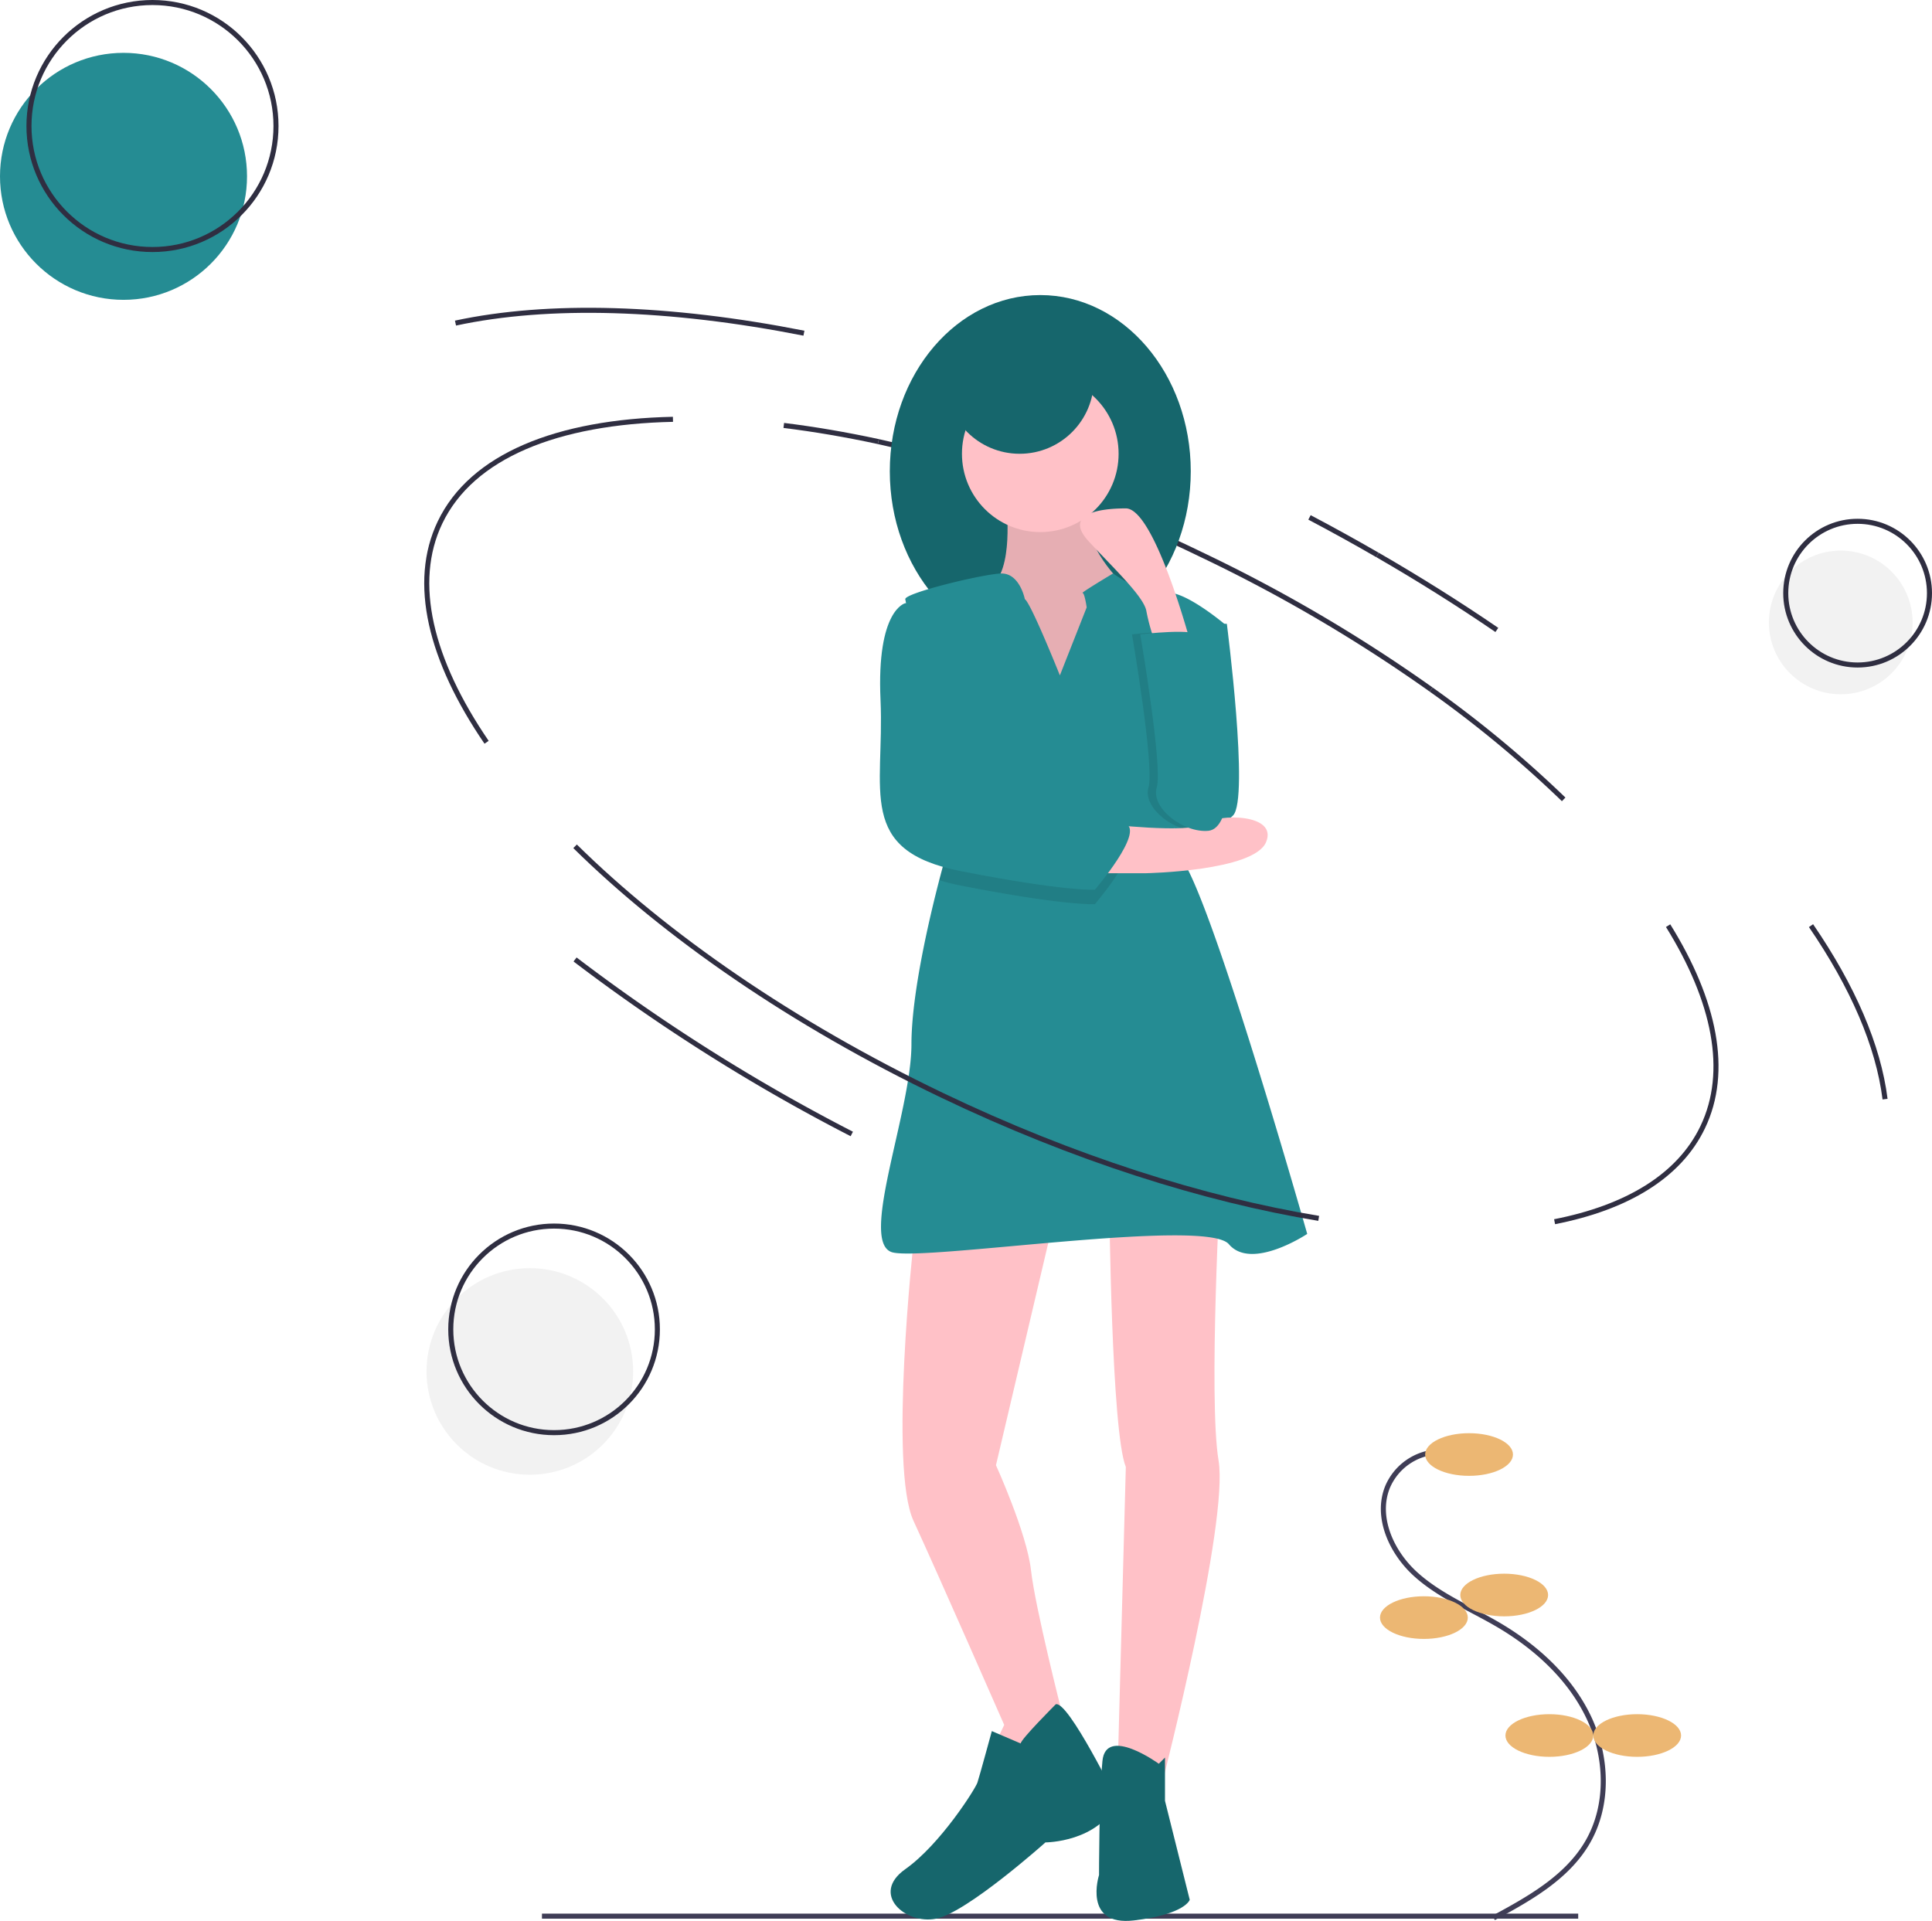 <svg xmlns="http://www.w3.org/2000/svg" width="382.66" height="380.5" viewBox="0 0 382.66 380.5">
  <g id="Group_311" data-name="Group 311" transform="translate(-159 -236.5)">
    <g id="undraw_in_thought_gjsf" transform="translate(159 236.5)">
      <path id="Path_757" data-name="Path 757" d="M749.9,256.8q6.883,3.633,13.457,7.436" transform="translate(-490.535 -154.311)" fill="none" stroke="#2f2e41" stroke-miterlimit="10" stroke-width="1"/>
      <path id="Path_758" data-name="Path 758" d="M562.441,223.849a293.58,293.58,0,0,1,63.885,22.345,305.57,305.57,0,0,1,45.6,26.764" transform="translate(-388.471 -136.374)" fill="none" stroke="#2f2e41" stroke-miterlimit="10" stroke-width="1"/>
      <line id="Line_21" data-name="Line 21" x2="205.243" transform="translate(107.343 379.556)" fill="none" stroke="#3f3d56" stroke-miterlimit="10" stroke-width="1"/>
      <path id="Path_759" data-name="Path 759" d="M521.327,216.817c6.015.74,12.277,1.808,18.73,3.2" transform="translate(-366.087 -132.545)" fill="none" stroke="#2f2e41" stroke-miterlimit="10" stroke-width="1"/>
      <path id="Path_760" data-name="Path 760" d="M377.949,278.126c-11.113-16.263-14.93-31.628-9.221-43.548,6.315-13.184,23.219-19.928,46.133-20.425" transform="translate(-281.574 -131.094)" fill="none" stroke="#2f2e41" stroke-miterlimit="10" stroke-width="1"/>
      <path id="Path_761" data-name="Path 761" d="M878.938,434.318c9.263,14.911,12.137,28.89,6.853,39.92-4.649,9.706-15.037,15.922-29.338,18.724" transform="translate(-548.545 -250.962)" fill="none" stroke="#2f2e41" stroke-miterlimit="10" stroke-width="1"/>
      <path id="Path_762" data-name="Path 762" d="M802.78,331.65a226.91,226.91,0,0,1,26.249,21.756" transform="translate(-519.323 -195.065)" fill="none" stroke="#2f2e41" stroke-miterlimit="10" stroke-width="1"/>
      <path id="Path_763" data-name="Path 763" d="M378.6,169.289c18.446-3.963,42.317-3.258,69.014,2" transform="translate(-288.383 -105.29)" fill="none" stroke="#2f2e41" stroke-miterlimit="10" stroke-width="1"/>
      <path id="Path_764" data-name="Path 764" d="M967.943,434.314c8.258,12.063,13.337,23.736,14.665,34.367" transform="translate(-609.245 -250.96)" fill="none" stroke="#2f2e41" stroke-miterlimit="10" stroke-width="1"/>
      <path id="Path_765" data-name="Path 765" d="M779.444,273.12q12.425,7.184,23.643,14.86" transform="translate(-506.617 -163.199)" fill="none" stroke="#2f2e41" stroke-miterlimit="10" stroke-width="1"/>
      <path id="Path_766" data-name="Path 766" d="M792.713,663.141a11.421,11.421,0,0,0-9.845,6.883c-2.462,5.95.708,12.94,5.466,17.279s10.87,6.819,16.424,10.079c7.459,4.379,14.162,10.457,17.894,18.26s4.129,17.468-.258,24.922c-4.072,6.919-11.476,11.06-18.538,14.879" transform="translate(-508.016 -375.544)" fill="none" stroke="#3f3d56" stroke-miterlimit="10" stroke-width="1"/>
      <ellipse id="Ellipse_98" data-name="Ellipse 98" cx="8.697" cy="4.224" rx="8.697" ry="4.224" transform="translate(282.271 283.891)" fill="#ecb773"/>
      <ellipse id="Ellipse_99" data-name="Ellipse 99" cx="8.697" cy="4.224" rx="8.697" ry="4.224" transform="translate(289.229 311.721)" fill="#ecb773"/>
      <ellipse id="Ellipse_100" data-name="Ellipse 100" cx="8.697" cy="4.224" rx="8.697" ry="4.224" transform="translate(273.326 316.194)" fill="#ecb773"/>
      <ellipse id="Ellipse_101" data-name="Ellipse 101" cx="8.697" cy="4.224" rx="8.697" ry="4.224" transform="translate(298.174 339.551)" fill="#ecb773"/>
      <ellipse id="Ellipse_102" data-name="Ellipse 102" cx="8.697" cy="4.224" rx="8.697" ry="4.224" transform="translate(315.567 339.551)" fill="#ecb773"/>
      <path id="Path_767" data-name="Path 767" d="M693.765,303.075h4.9s4.491,34.7,1.225,37.97-12.248,5.308-13.473,0,0-24.9,0-24.9Z" transform="translate(-455.672 -179.508)" fill="#258c93"/>
      <ellipse id="Ellipse_103" data-name="Ellipse 103" cx="29.804" cy="34.908" rx="29.804" ry="34.908" transform="translate(176.239 58.448)" fill="#16666c"/>
      <path id="Path_768" data-name="Path 768" d="M612.611,246.215s1.633,13.473-3.266,16.331,5.716,19.189,5.716,19.189L627.717,285l8.574-11.84-1.633-12.248s-9.8-9.8-5.308-18.781Z" transform="translate(-413.304 -146.327)" fill="#ffc1c7"/>
      <path id="Path_769" data-name="Path 769" d="M612.611,246.215s1.633,13.473-3.266,16.331,5.716,19.189,5.716,19.189L627.717,285l8.574-11.84-1.633-12.248s-9.8-9.8-5.308-18.781Z" transform="translate(-413.304 -146.327)" opacity="0.1"/>
      <path id="Path_770" data-name="Path 770" d="M575.127,566.769s-4.9,44.5,0,55.117,17.964,40.419,17.964,40.419l-4.083,8.574,11.023-2.45,4.491-8.574s-5.308-20.822-6.124-28.171-6.941-20.822-6.941-20.822l11.432-48.585Z" transform="translate(-394.193 -320.629)" fill="#ffc1c7"/>
      <path id="Path_771" data-name="Path 771" d="M662.869,548.976s.408,44.91,3.266,51.876L664.5,661.685l8.982,1.2s13.065-51.035,11.023-63.283.408-56.342.408-56.342Z" transform="translate(-443.149 -310.275)" fill="#ffc1c7"/>
      <circle id="Ellipse_104" data-name="Ellipse 104" cx="15.514" cy="15.514" r="15.514" transform="translate(190.528 74.37)" fill="#ffc1c7"/>
      <path id="Path_772" data-name="Path 772" d="M648.015,412s-11.023,7.349-15.514,2.041-59.608,3.266-66.549,1.633,3.674-27.763,3.674-41.236c0-10.08,3.658-25.415,5.5-32.5.621-2.384,1.033-3.834,1.033-3.834s4.189-11.918,3.405-16.87a4.261,4.261,0,0,0-.306-1.09,2.239,2.239,0,0,0-.241-.412c-1.956-2.609-7.561-21.634-9.737-29.8a36.88,36.88,0,0,1-.878-3.674c0-1.225,15.106-4.9,18.883-5.075s4.8,5.075,4.8,5.075c1.225.817,6.941,15.106,6.941,15.106l5.308-13.473s-.408-2.858-.817-2.858,6.038-3.854,6.038-3.854,6.618,4.671,10.293,3.854,12.248,6.532,12.248,6.532-15.106,37.97-8.982,46.135S648.015,412,648.015,412Z" transform="translate(-389.101 -167.582)" fill="#258c93"/>
      <path id="Path_773" data-name="Path 773" d="M600.487,772.858s-6.941,6.941-6.941,7.757l-5.716-2.45s-2.45,8.982-2.858,10.207-7.349,12.248-14.29,17.148,0,11.023,6.124,9.8,21.639-15.106,21.639-15.106,10.615,0,14.29-8.165C612.735,792.047,602.936,772.042,600.487,772.858Z" transform="translate(-391.382 -435.265)" fill="#16666c"/>
      <path id="Path_774" data-name="Path 774" d="M669.633,794.489s-10.488-7.621-11.164-.544-.676,22.591-.676,22.591-3.266,10.207,6.941,8.982,11.023-4.083,11.023-4.083l-4.9-19.6v-8.574Z" transform="translate(-440.115 -445.12)" fill="#16666c"/>
      <path id="Path_775" data-name="Path 775" d="M585.808,330.191c-1.956-2.609-7.561-21.634-9.737-29.8h1.98s4.973,19.462,8,30.216A2.23,2.23,0,0,0,585.808,330.191Z" transform="translate(-395.892 -178.044)" opacity="0.1"/>
      <path id="Path_776" data-name="Path 776" d="M619.741,394.552s-5.716.408-26.538-3.674a41.618,41.618,0,0,1-4.3-1.066c.621-2.384,1.033-3.834,1.033-3.834s4.189-11.918,3.405-16.87a35.785,35.785,0,0,0,1.9,5.846c.817.408,26.946,4.9,30.621,6.532S619.741,394.552,619.741,394.552Z" transform="translate(-402.879 -215.459)" opacity="0.1"/>
      <path id="Path_777" data-name="Path 777" d="M672.727,307.059s11.261-1.389,11.959.436,3.556,19.472,4.78,21.734,1.633,16.289-3.266,16.741-11.432-4.525-10.207-8.6S672.727,307.059,672.727,307.059Z" transform="translate(-448.516 -181.401)" opacity="0.1"/>
      <path id="Path_778" data-name="Path 778" d="M655.789,388.523s17.148,2.041,20.005,0,14.7-2.041,12.248,3.674-23.68,6.124-23.68,6.124H652.114Z" transform="translate(-437.293 -225.353)" fill="#ffc1c7"/>
      <path id="Path_779" data-name="Path 779" d="M570.98,294.112h-2.858s-5.716,1.225-4.9,19.189-4.9,29.8,15.923,33.887,26.538,3.674,26.538,3.674,9.8-11.432,6.124-13.065-29.8-6.124-30.621-6.532S570.98,294.112,570.98,294.112Z" transform="translate(-388.821 -174.628)" fill="#258c93"/>
      <path id="Path_780" data-name="Path 780" d="M672.066,279.726s-7.154-26.839-12.87-26.839-12.248,1.225-7.349,6.532,11.023,11.023,11.432,13.881a38.468,38.468,0,0,0,2.041,6.941Z" transform="translate(-436.21 -152.183)" fill="#ffc1c7"/>
      <path id="Path_781" data-name="Path 781" d="M676.312,307.059s11.261-1.389,11.959.436,3.556,19.472,4.78,21.734,1.633,16.289-3.266,16.741-11.432-4.525-10.207-8.6S676.312,307.059,676.312,307.059Z" transform="translate(-450.468 -181.401)" fill="#258c93"/>
      <circle id="Ellipse_105" data-name="Ellipse 105" cx="14.698" cy="14.698" r="14.698" transform="translate(187.262 60.489)" fill="#16666c"/>
      <path id="Path_782" data-name="Path 782" d="M577.869,473.517c-22.809-3.759-48.612-11.931-74.641-24.4-29.637-14.2-54.751-31.654-72.645-49.3" transform="translate(-316.682 -232.18)" fill="none" stroke="#2f2e41" stroke-miterlimit="10" stroke-width="1"/>
      <path id="Path_783" data-name="Path 783" d="M485.39,483.588a369.046,369.046,0,0,1-54.809-34.562" transform="translate(-316.681 -258.97)" fill="none" stroke="#2f2e41" stroke-miterlimit="10" stroke-width="1"/>
      <circle id="Ellipse_106" data-name="Ellipse 106" cx="24.463" cy="24.463" r="24.463" transform="translate(0 10.467)" fill="#258c93"/>
      <circle id="Ellipse_107" data-name="Ellipse 107" cx="24.463" cy="24.463" r="24.463" transform="translate(5.738 0.5)" fill="none" stroke="#2f2e41" stroke-miterlimit="10" stroke-width="1"/>
      <circle id="Ellipse_108" data-name="Ellipse 108" cx="14.233" cy="14.233" r="14.233" transform="translate(350.354 109.059)" fill="#f2f2f2"/>
      <circle id="Ellipse_109" data-name="Ellipse 109" cx="14.233" cy="14.233" r="14.233" transform="translate(353.693 103.26)" fill="none" stroke="#2f2e41" stroke-miterlimit="10" stroke-width="1"/>
      <circle id="Ellipse_110" data-name="Ellipse 110" cx="20.46" cy="20.46" r="20.46" transform="translate(84.483 251.2)" fill="#f2f2f2"/>
      <circle id="Ellipse_111" data-name="Ellipse 111" cx="20.46" cy="20.46" r="20.46" transform="translate(89.282 242.864)" fill="none" stroke="#2f2e41" stroke-miterlimit="10" stroke-width="1"/>
    </g>
  </g>
</svg>

